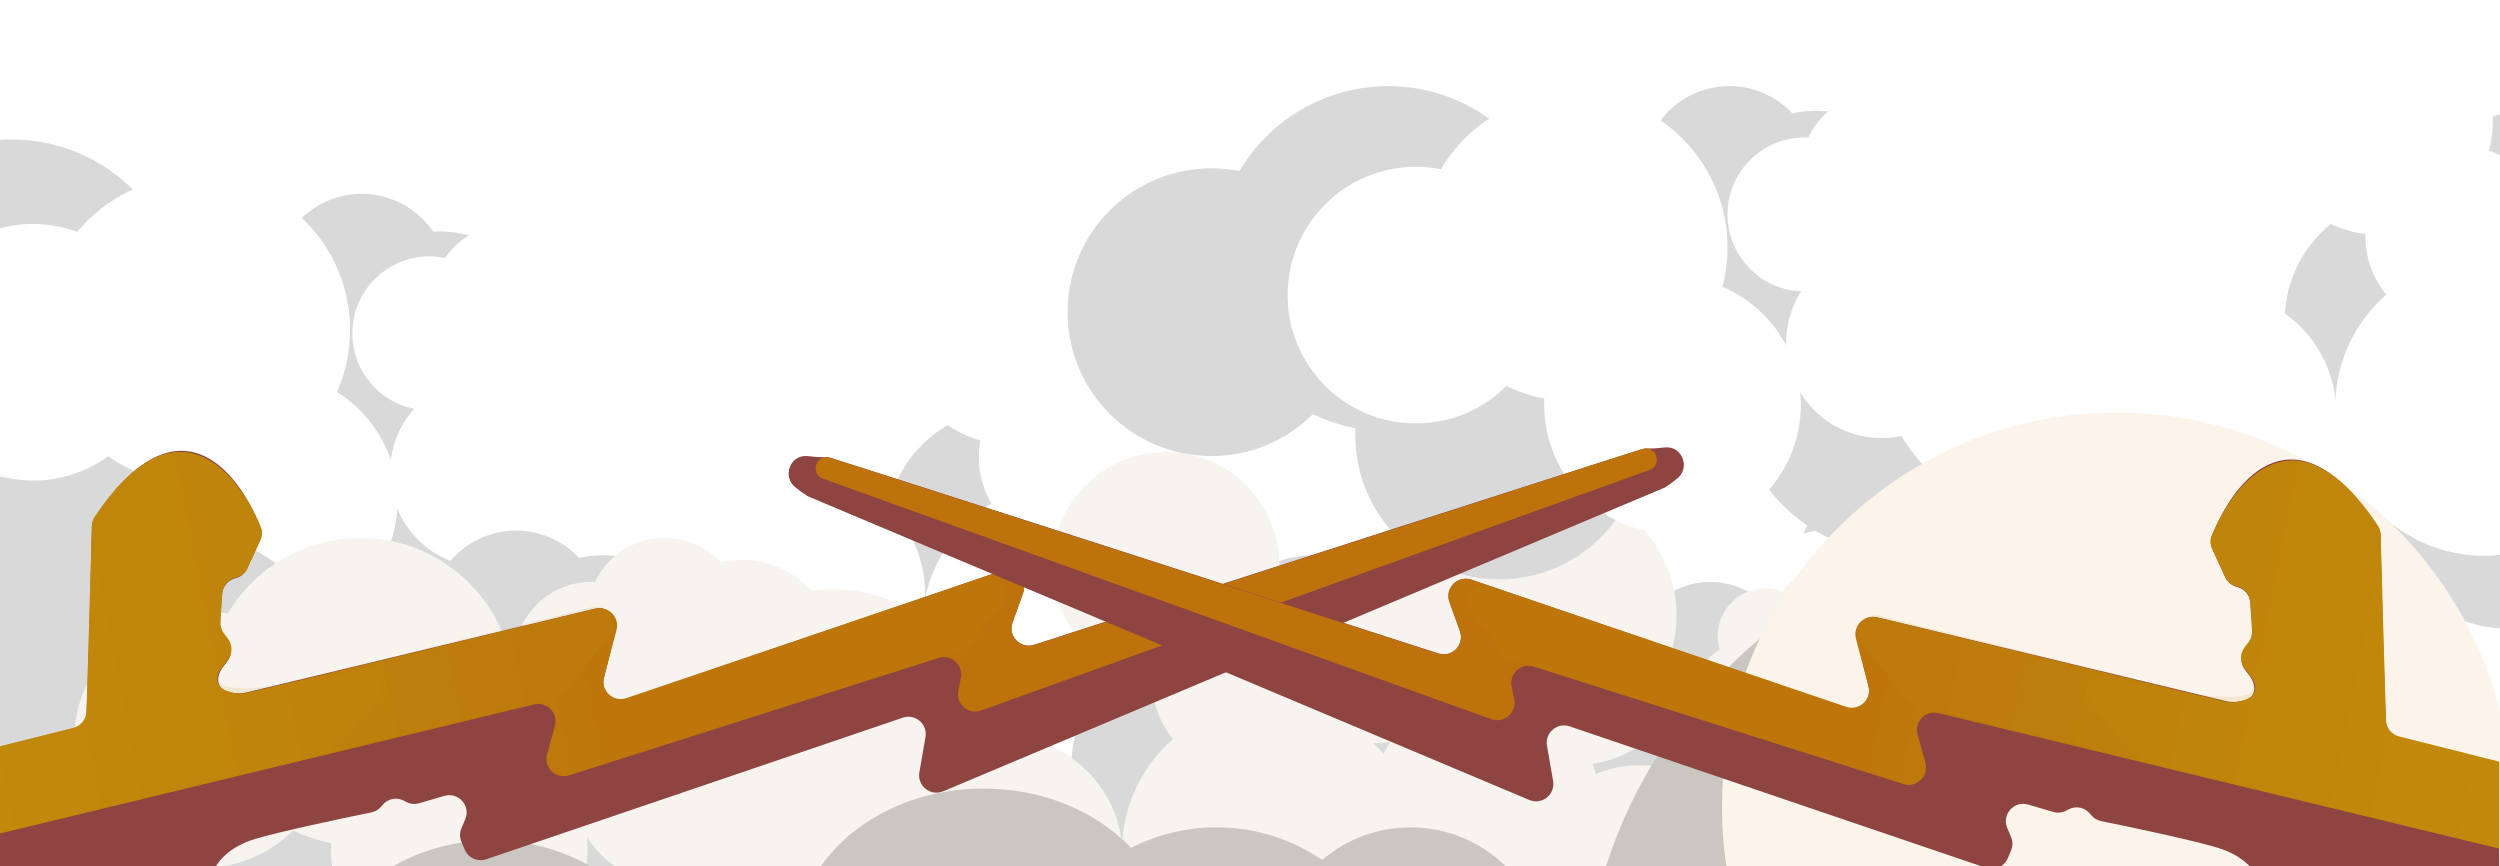 <svg width="1440" height="499" viewBox="0 0 1440 499" fill="none" xmlns="http://www.w3.org/2000/svg">
<g filter="url(#filter0_d_1265_12991)">
<circle cx="53.706" cy="286.297" r="82.865" transform="rotate(8.996 53.706 286.297)" fill="#D9D9D9"/>
<circle cx="157.14" cy="178.024" r="49.719" transform="rotate(8.996 157.14 178.024)" fill="#D9D9D9"/>
<circle cx="208.352" cy="157.366" r="49.719" transform="rotate(8.996 208.352 157.366)" fill="#D9D9D9"/>
<circle cx="253.386" cy="190.863" r="61.557" transform="rotate(8.996 253.386 190.863)" fill="#D9D9D9"/>
<circle cx="193.29" cy="267.643" r="61.557" transform="rotate(8.996 193.29 267.643)" fill="#D9D9D9"/>
<circle cx="287.319" cy="294.514" r="97.07" transform="rotate(8.996 287.319 294.514)" fill="#D9D9D9"/>
<circle cx="303.334" cy="253.903" r="97.07" transform="rotate(8.996 303.334 253.903)" fill="#D9D9D9"/>
<circle cx="346.622" cy="359.033" r="56.822" transform="rotate(8.996 346.622 359.033)" fill="#D9D9D9"/>
<circle cx="399.057" cy="345.761" r="78.13" transform="rotate(8.996 399.057 345.761)" fill="#D9D9D9"/>
<circle cx="467.225" cy="399.7" r="49.719" transform="rotate(8.996 467.225 399.7)" fill="#D9D9D9"/>
<circle cx="540.339" cy="392.097" r="68.659" transform="rotate(8.996 540.339 392.097)" fill="#D9D9D9"/>
<circle cx="581.852" cy="302.981" r="71.795" transform="rotate(8.996 581.852 302.981)" fill="#D9D9D9"/>
<circle cx="658.31" cy="252.568" r="59.189" transform="rotate(8.996 658.31 252.568)" fill="#D9D9D9"/>
<ellipse cx="779.774" cy="302.957" rx="59.189" ry="42.616" transform="rotate(8.996 779.774 302.957)" fill="#D9D9D9"/>
<circle cx="716.635" cy="356.387" r="86.576" transform="rotate(8.996 716.635 356.387)" fill="#D9D9D9"/>
<circle cx="803.727" cy="424.204" r="73.395" transform="rotate(8.996 803.727 424.204)" fill="#D9D9D9"/>
<circle cx="983.435" cy="409.506" r="73.395" transform="rotate(8.996 983.435 409.506)" fill="#D9D9D9"/>
<circle cx="1151.3" cy="469.638" r="73.395" transform="rotate(8.996 1151.3 469.638)" fill="#D9D9D9"/>
<circle cx="1158.7" cy="422.869" r="73.395" transform="rotate(8.996 1158.7 422.869)" fill="#D9D9D9"/>
<circle cx="725.27" cy="253.579" r="44.984" transform="rotate(8.996 725.27 253.579)" fill="#D9D9D9"/>
<circle cx="820.992" cy="345.438" r="44.984" transform="rotate(8.996 820.992 345.438)" fill="#D9D9D9"/>
<circle cx="1044.71" cy="476.734" r="44.984" transform="rotate(8.996 1044.71 476.734)" fill="#D9D9D9"/>
<circle cx="1074.75" cy="438.344" r="44.984" transform="rotate(8.996 1074.75 438.344)" fill="#D9D9D9"/>
<circle cx="1186.29" cy="369.708" r="44.984" transform="rotate(8.996 1186.29 369.708)" fill="#D9D9D9"/>
<circle cx="1252.75" cy="404.198" r="44.984" transform="rotate(8.996 1252.75 404.198)" fill="#D9D9D9"/>
<circle cx="1243.86" cy="460.321" r="44.984" transform="rotate(8.996 1243.86 460.321)" fill="#D9D9D9"/>
<circle cx="1080.36" cy="320.572" r="44.984" transform="rotate(8.996 1080.36 320.572)" fill="#D9D9D9"/>
<circle cx="883.842" cy="289.462" r="44.984" transform="rotate(8.996 883.842 289.462)" fill="#D9D9D9"/>
<circle cx="952.884" cy="481.376" r="44.984" transform="rotate(8.996 952.884 481.376)" fill="#D9D9D9"/>
<circle cx="903.461" cy="339.317" r="59.189" transform="rotate(8.996 903.461 339.317)" fill="#D9D9D9"/>
<circle cx="913.283" cy="398.401" r="59.189" transform="rotate(8.996 913.283 398.401)" fill="#D9D9D9"/>
<ellipse cx="620.456" cy="431.148" rx="68.659" ry="56.822" transform="rotate(8.996 620.456 431.148)" fill="#D9D9D9"/>
<circle cx="6.486" cy="175.748" r="99.438" transform="rotate(8.996 6.486 175.748)" fill="#D9D9D9"/>
<circle cx="18.978" cy="198.91" r="73.907" transform="rotate(8.996 18.978 198.91)" fill="white"/>
<circle cx="155.068" cy="284.591" r="73.907" transform="rotate(8.996 155.068 284.591)" fill="white"/>
<circle cx="247.321" cy="188.024" r="44.344" transform="rotate(8.996 247.321 188.024)" fill="white"/>
<circle cx="292.993" cy="169.599" r="44.344" transform="rotate(8.996 292.993 169.599)" fill="white"/>
<circle cx="333.163" cy="199.476" r="54.902" transform="rotate(8.996 333.163 199.476)" fill="white"/>
<circle cx="279.565" cy="267.956" r="54.902" transform="rotate(8.996 279.565 267.956)" fill="white"/>
<circle cx="363.422" cy="291.92" r="86.576" transform="rotate(8.996 363.422 291.92)" fill="white"/>
<circle cx="377.71" cy="255.699" r="86.576" transform="rotate(8.996 377.71 255.699)" fill="white"/>
<circle cx="416.315" cy="349.465" r="50.679" transform="rotate(8.996 416.315 349.465)" fill="white"/>
<circle cx="463.082" cy="337.627" r="69.683" transform="rotate(8.996 463.082 337.627)" fill="white"/>
<circle cx="523.882" cy="385.735" r="44.344" transform="rotate(8.996 523.882 385.735)" fill="white"/>
<circle cx="616.653" cy="358.709" r="85.792" transform="rotate(8.996 616.653 358.709)" fill="white"/>
<circle cx="616.586" cy="259.308" r="52.79" transform="rotate(8.996 616.586 259.308)" fill="white"/>
<circle cx="694.31" cy="254.509" r="52.79" transform="rotate(8.996 694.31 254.509)" fill="white"/>
<ellipse cx="802.643" cy="299.451" rx="52.79" ry="38.009" transform="rotate(8.996 802.643 299.451)" fill="white"/>
<circle cx="795.671" cy="249.365" r="73.927" transform="rotate(8.996 795.671 249.365)" fill="white"/>
<circle cx="824.005" cy="407.59" r="65.46" transform="rotate(8.996 824.005 407.59)" fill="white"/>
<circle cx="743.323" cy="350.783" r="65.46" transform="rotate(8.996 743.323 350.783)" fill="white"/>
<circle cx="582.634" cy="186.739" r="65.46" transform="rotate(8.996 582.634 186.739)" fill="white"/>
<circle cx="984.287" cy="394.481" r="65.46" transform="rotate(8.996 984.287 394.481)" fill="white"/>
<circle cx="1134" cy="448.113" r="65.46" transform="rotate(8.996 1134 448.113)" fill="white"/>
<circle cx="1140.61" cy="406.4" r="65.46" transform="rotate(8.996 1140.61 406.4)" fill="white"/>
<circle cx="754.026" cy="255.41" r="40.121" transform="rotate(8.996 754.026 255.41)" fill="white"/>
<circle cx="967.889" cy="299.729" r="56.586" transform="rotate(8.996 967.889 299.729)" fill="white"/>
<circle cx="1038.93" cy="454.442" r="40.121" transform="rotate(8.996 1038.93 454.442)" fill="white"/>
<circle cx="1065.73" cy="420.202" r="40.121" transform="rotate(8.996 1065.73 420.202)" fill="white"/>
<circle cx="1165.21" cy="358.985" r="40.121" transform="rotate(8.996 1165.21 358.985)" fill="white"/>
<circle cx="1224.48" cy="389.747" r="40.121" transform="rotate(8.996 1224.48 389.747)" fill="white"/>
<circle cx="1216.56" cy="439.803" r="40.121" transform="rotate(8.996 1216.56 439.803)" fill="white"/>
<circle cx="1048.31" cy="329.165" r="27.451" transform="rotate(8.996 1048.31 329.165)" fill="white"/>
<circle cx="1060.06" cy="371.683" r="27.451" transform="rotate(8.996 1060.06 371.683)" fill="white"/>
<circle cx="917.374" cy="280.715" r="27.451" transform="rotate(8.996 917.374 280.715)" fill="white"/>
<circle cx="1162.03" cy="334.159" r="76.665" transform="rotate(8.996 1162.03 334.159)" fill="white"/>
<circle cx="957.037" cy="458.58" r="40.121" transform="rotate(8.996 957.037 458.58)" fill="white"/>
<circle cx="912.954" cy="331.879" r="52.79" transform="rotate(8.996 912.954 331.879)" fill="white"/>
<circle cx="921.718" cy="384.576" r="52.79" transform="rotate(8.996 921.718 384.576)" fill="white"/>
<ellipse cx="660.544" cy="413.783" rx="61.237" ry="50.679" transform="rotate(8.996 660.544 413.783)" fill="white"/>
<circle cx="112.953" cy="185.995" r="88.688" transform="rotate(8.996 112.953 185.995)" fill="white"/>
<circle cx="-1.037" cy="431.841" r="82.865" fill="#D9D9D9"/>
<circle cx="164.692" cy="502.868" r="82.865" fill="#D9D9D9"/>
<circle cx="249.924" cy="379.754" r="49.719" fill="#D9D9D9"/>
<circle cx="297.276" cy="351.343" r="49.719" fill="#D9D9D9"/>
<circle cx="346.994" cy="377.387" r="61.557" fill="#D9D9D9"/>
<circle cx="299.641" cy="462.619" r="61.557" fill="#D9D9D9"/>
<circle cx="396.716" cy="474.458" r="97.07" fill="#D9D9D9"/>
<circle cx="406.184" cy="431.842" r="97.07" fill="#D9D9D9"/>
<circle cx="465.377" cy="528.911" r="56.822" fill="#D9D9D9"/>
<circle cx="515.092" cy="507.603" r="78.13" fill="#D9D9D9"/>
<circle cx="661.882" cy="531.279" r="68.659" fill="#D9D9D9"/>
<circle cx="688.95" cy="436.768" r="71.795" fill="#D9D9D9"/>
<circle cx="756.585" cy="375.02" r="59.189" fill="#D9D9D9"/>
<ellipse cx="884.434" cy="405.798" rx="59.189" ry="42.616" fill="#D9D9D9"/>
<circle cx="830.426" cy="468.443" r="86.576" fill="#D9D9D9"/>
<circle cx="927.05" cy="521.809" r="73.395" fill="#D9D9D9"/>
<circle cx="1102.25" cy="479.193" r="73.395" fill="#D9D9D9"/>
<circle cx="1277.45" cy="512.339" r="73.395" fill="#D9D9D9"/>
<circle cx="1277.45" cy="464.987" r="73.395" fill="#D9D9D9"/>
<circle cx="822.88" cy="365.549" r="44.984" fill="#D9D9D9"/>
<circle cx="931.788" cy="441.312" r="44.984" fill="#D9D9D9"/>
<circle cx="1173.28" cy="536.014" r="44.984" fill="#D9D9D9"/>
<circle cx="1196.95" cy="493.398" r="44.984" fill="#D9D9D9"/>
<circle cx="1296.39" cy="408.165" r="44.984" fill="#D9D9D9"/>
<circle cx="1367.42" cy="431.842" r="44.984" fill="#D9D9D9"/>
<circle cx="1367.42" cy="488.663" r="44.984" fill="#D9D9D9"/>
<circle cx="1184.08" cy="376.197" r="44.984" fill="#D9D9D9"/>
<circle cx="985.112" cy="376.197" r="44.984" fill="#D9D9D9"/>
<circle cx="1012.28" cy="422.371" r="59.189" fill="#D9D9D9"/>
<circle cx="1031.22" cy="479.192" r="59.189" fill="#D9D9D9"/>
<circle cx="100.767" cy="401.062" r="99.438" fill="#D9D9D9"/>
<circle cx="116.727" cy="421.987" r="73.907" fill="#F7F3EF"/>
<circle cx="264.541" cy="485.335" r="73.907" fill="#F7F3EF"/>
<circle cx="340.559" cy="375.531" r="44.344" fill="#F7F3EF"/>
<circle cx="382.79" cy="350.192" r="44.344" fill="#F7F3EF"/>
<circle cx="427.137" cy="373.42" r="54.902" fill="#F7F3EF"/>
<circle cx="384.904" cy="449.438" r="54.902" fill="#F7F3EF"/>
<circle cx="471.478" cy="459.996" r="86.576" fill="#F7F3EF"/>
<circle cx="479.926" cy="421.987" r="86.576" fill="#F7F3EF"/>
<circle cx="532.717" cy="508.564" r="50.679" fill="#F7F3EF"/>
<circle cx="577.058" cy="489.559" r="69.683" fill="#F7F3EF"/>
<circle cx="644.633" cy="527.568" r="44.344" fill="#F7F3EF"/>
<circle cx="732.037" cy="486.369" r="85.792" fill="#F7F3EF"/>
<circle cx="716.429" cy="388.201" r="52.79" fill="#F7F3EF"/>
<circle cx="792.446" cy="371.308" r="52.79" fill="#F7F3EF"/>
<ellipse cx="906.474" cy="398.759" rx="52.79" ry="38.009" fill="#F7F3EF"/>
<circle cx="891.757" cy="350.379" r="73.927" fill="#F7F3EF"/>
<circle cx="944.482" cy="502.228" r="65.46" fill="#F7F3EF"/>
<circle cx="855.909" cy="458.736" r="65.46" fill="#F7F3EF"/>
<circle cx="671.548" cy="321.833" r="65.46" fill="#F7F3EF"/>
<circle cx="1100.74" cy="464.219" r="65.46" fill="#F7F3EF"/>
<circle cx="1257" cy="493.782" r="65.46" fill="#F7F3EF"/>
<circle cx="1257" cy="451.549" r="65.46" fill="#F7F3EF"/>
<circle cx="851.568" cy="362.861" r="40.121" fill="#F7F3EF"/>
<circle cx="1069.73" cy="373.196" r="56.586" fill="#F7F3EF"/>
<circle cx="1164.09" cy="514.898" r="40.121" fill="#F7F3EF"/>
<circle cx="1185.21" cy="476.889" r="40.121" fill="#F7F3EF"/>
<circle cx="1273.89" cy="400.87" r="40.121" fill="#F7F3EF"/>
<circle cx="1337.24" cy="421.987" r="40.121" fill="#F7F3EF"/>
<circle cx="1337.24" cy="472.666" r="40.121" fill="#F7F3EF"/>
<circle cx="1153.77" cy="389.695" r="27.451" fill="#F7F3EF"/>
<circle cx="1172.02" cy="429.853" r="27.451" fill="#F7F3EF"/>
<circle cx="1016.86" cy="362.315" r="27.451" fill="#F7F3EF"/>
<circle cx="1266.87" cy="376.847" r="76.665" fill="#F7F3EF"/>
<circle cx="1083.85" cy="531.791" r="40.121" fill="#F7F3EF"/>
<circle cx="1020.5" cy="413.54" r="52.79" fill="#F7F3EF"/>
<circle cx="1037.39" cy="464.219" r="52.79" fill="#F7F3EF"/>
<ellipse cx="783.999" cy="533.903" rx="61.237" ry="50.679" fill="#F7F3EF"/>
<circle cx="207.527" cy="394.536" r="88.688" fill="#F7F3EF"/>
<circle cx="697.806" cy="175.82" r="82.865" fill="#D9D9D9"/>
<circle cx="863.534" cy="246.847" r="82.865" fill="#D9D9D9"/>
<circle cx="948.766" cy="123.733" r="49.719" fill="#D9D9D9"/>
<circle cx="996.119" cy="95.323" r="49.719" fill="#D9D9D9"/>
<circle cx="1045.84" cy="121.366" r="61.557" fill="#D9D9D9"/>
<circle cx="998.484" cy="206.598" r="61.557" fill="#D9D9D9"/>
<circle cx="1095.56" cy="218.437" r="97.07" fill="#D9D9D9"/>
<circle cx="1105.03" cy="175.821" r="97.07" fill="#D9D9D9"/>
<circle cx="1164.22" cy="272.89" r="56.822" fill="#D9D9D9"/>
<circle cx="1213.93" cy="251.582" r="78.13" fill="#D9D9D9"/>
<circle cx="1289.7" cy="294.199" r="49.719" fill="#D9D9D9"/>
<circle cx="1360.72" cy="275.258" r="68.659" fill="#D9D9D9"/>
<circle cx="1387.79" cy="180.747" r="71.795" fill="#D9D9D9"/>
<circle cx="1455.43" cy="118.999" r="59.189" fill="#D9D9D9"/>
<ellipse cx="1445.96" cy="301.302" rx="68.659" ry="56.822" fill="#D9D9D9"/>
<circle cx="799.609" cy="145.042" r="99.438" fill="#D9D9D9"/>
<circle cx="815.57" cy="165.966" r="73.907" fill="white"/>
<circle cx="963.384" cy="229.315" r="73.907" fill="white"/>
<circle cx="1039.4" cy="119.511" r="44.344" fill="white"/>
<circle cx="1081.63" cy="94.171" r="44.344" fill="white"/>
<circle cx="1125.98" cy="117.399" r="54.902" fill="white"/>
<circle cx="1083.75" cy="193.417" r="54.902" fill="white"/>
<circle cx="1170.32" cy="203.975" r="86.576" fill="white"/>
<circle cx="1178.77" cy="165.966" r="86.576" fill="white"/>
<circle cx="1231.56" cy="252.543" r="50.679" fill="white"/>
<circle cx="1275.9" cy="233.538" r="69.683" fill="white"/>
<circle cx="1343.47" cy="271.547" r="44.344" fill="white"/>
<circle cx="1430.88" cy="230.348" r="85.792" fill="white"/>
<circle cx="1415.27" cy="132.18" r="52.79" fill="white"/>
<circle cx="1491.29" cy="115.288" r="52.79" fill="white"/>
<circle cx="1370.39" cy="65.812" r="65.46" fill="white"/>
<ellipse cx="1482.84" cy="277.882" rx="61.237" ry="50.679" fill="white"/>
<circle cx="906.37" cy="138.515" r="88.688" fill="white"/>
<path fill-rule="evenodd" clip-rule="evenodd" d="M1274.65 942.172C1252.15 942.172 1231.87 932.679 1217.6 917.479C1210.77 919.004 1203.67 919.808 1196.38 919.808C1168.14 919.808 1142.72 907.725 1125.01 888.448C1117.89 889.465 1110.61 889.991 1103.21 889.991C1019.59 889.991 951.654 822.826 950.412 739.502C944.33 740.427 938.101 740.907 931.759 740.907C867.578 740.907 814.878 691.747 809.26 629.027C805.424 628.871 801.659 628.44 797.985 627.751C788.787 646.715 774.209 662.584 756.234 673.376C765.686 689.895 771.088 709.028 771.088 729.423C771.088 791.844 720.486 842.445 658.065 842.445C653.159 842.445 648.326 842.133 643.585 841.527C636.454 885.906 597.982 919.808 551.592 919.808C528.397 919.808 507.182 911.333 490.874 897.311C478.847 906.736 463.694 912.355 447.229 912.355C408.473 912.355 376.989 881.221 376.422 842.6C368.142 844.336 359.385 845.266 350.326 845.266C304.981 845.266 267.201 821.945 258.862 791.052C251.133 789.158 243.902 785.994 237.403 781.795C225.001 818.69 190.135 845.266 149.061 845.266C102.677 845.266 64.208 811.373 57.07 767.002C42.032 774.167 25.201 778.178 7.433 778.178C-43.633 778.178 -86.962 745.048 -102.233 699.11C-113.501 706.676 -127.064 711.09 -141.657 711.09C-146.391 711.09 -151.016 710.625 -155.49 709.739C-164.072 749.08 -192.696 780.932 -230.125 794.059C-238.629 823.631 -265.884 845.266 -298.191 845.266C-330.854 845.266 -358.351 823.153 -366.53 793.082C-378.53 802.427 -393.618 807.994 -410.006 807.994C-449.116 807.994 -480.821 776.289 -480.821 737.179C-480.821 720.217 -474.857 704.648 -464.913 692.454C-474.857 680.26 -480.821 664.691 -480.821 647.729C-480.821 608.619 -449.116 576.914 -410.006 576.914C-399.551 576.914 -389.626 579.179 -380.694 583.246C-368.459 532.565 -322.814 494.916 -268.376 494.916C-227.337 494.916 -191.295 516.312 -170.797 548.558C-160.793 521.589 -134.832 502.371 -104.382 502.371C-71.394 502.371 -43.674 524.928 -35.804 555.458C-34.788 555.048 -33.766 554.652 -32.736 554.27C-33.285 550.717 -33.57 547.076 -33.57 543.369C-33.57 504.258 -1.865 472.553 37.245 472.553C76.355 472.553 108.06 504.258 108.06 543.369C108.06 553.158 106.074 562.483 102.483 570.963C107.92 569.975 113.522 569.459 119.244 569.459C137.256 569.459 154.074 574.57 168.328 583.421C174.39 525.31 223.525 480.008 283.24 480.008C331.274 480.008 372.462 509.32 389.893 551.032C404.11 546.004 419.409 543.268 435.348 543.268C443.28 543.268 451.054 543.946 458.615 545.246C458.477 543.393 458.406 541.524 458.406 539.641C458.406 490.239 506.798 450.191 566.493 450.191C600.98 450.191 631.694 463.557 651.485 484.372C666.241 476.817 682.962 472.554 700.678 472.554C723.278 472.554 744.257 479.49 761.604 491.349C775.287 479.631 793.061 472.553 812.489 472.553C839.666 472.553 863.608 486.405 877.64 507.433C892.074 500.349 908.1 496.01 925.036 495.098C961.53 381.124 1068.35 298.612 1194.43 298.612C1320.97 298.612 1428.1 381.711 1464.22 496.314C1470.47 495.394 1476.87 494.917 1483.37 494.917C1555.42 494.917 1613.82 553.321 1613.82 625.366C1613.82 627.557 1613.77 629.735 1613.66 631.899C1627.23 634.501 1640.17 638.854 1652.25 644.714C1675.84 621.239 1708.36 606.731 1744.27 606.731C1816.31 606.731 1874.72 665.135 1874.72 737.18C1874.72 809.225 1816.31 867.629 1744.27 867.629C1735.58 867.629 1727.08 866.779 1718.87 865.158C1691.63 911.254 1641.43 942.172 1584.01 942.172C1497.55 942.172 1427.47 872.087 1427.47 785.632C1427.47 771.789 1429.26 758.365 1432.64 745.581C1430.62 744.729 1428.63 743.827 1426.67 742.878C1420.78 751.326 1414.45 759.438 1407.7 767.179C1420 781.004 1427.47 799.218 1427.47 819.176C1427.47 862.403 1392.43 897.446 1349.2 897.446C1347.94 897.446 1346.68 897.416 1345.43 897.357C1332.89 923.848 1305.91 942.172 1274.65 942.172ZM570.029 658.539C568.44 648.274 565.705 638.388 561.96 629.015C563.463 629.066 564.974 629.092 566.493 629.092C578.834 629.092 590.693 627.381 601.74 624.228C602.588 626.15 603.491 628.043 604.446 629.904C591.145 637.086 579.448 646.856 570.029 658.539ZM-566.549 666.364C-574.42 666.364 -581.853 668.241 -588.425 671.572C-597.276 659.958 -611.255 652.463 -626.985 652.463C-653.744 652.463 -675.437 674.156 -675.437 700.915C-675.437 727.675 -653.744 749.368 -626.985 749.368C-619.113 749.368 -611.68 747.491 -605.109 744.16C-596.257 755.774 -582.278 763.27 -566.549 763.27C-539.789 763.27 -518.096 741.577 -518.096 714.817C-518.096 688.057 -539.789 666.364 -566.549 666.364Z" fill="#CAC6C2"/>
<path fill-rule="evenodd" clip-rule="evenodd" d="M1140.04 935.523C1119.97 935.523 1101.88 927.056 1089.15 913.5C1083.06 914.86 1076.72 915.578 1070.22 915.578C1045.03 915.578 1022.36 904.802 1006.56 887.609C1000.21 888.516 993.722 888.985 987.121 888.985C912.54 888.985 851.951 829.081 850.844 754.764C845.42 755.589 839.866 756.017 834.212 756.017C776.969 756.017 729.966 712.172 724.955 656.233C721.534 656.094 718.176 655.709 714.899 655.095C699.285 687.285 666.29 709.478 628.112 709.478C588.703 709.478 554.818 685.832 539.87 651.954C530.018 654.765 519.443 656.291 508.437 656.291C455.196 656.291 412.035 620.572 412.035 576.51C412.035 532.449 455.196 496.73 508.437 496.73C539.194 496.73 566.588 508.651 584.239 527.214C597.399 520.477 612.311 516.675 628.112 516.675C648.268 516.675 666.98 522.862 682.452 533.439C694.655 522.988 710.508 516.675 727.835 516.675C752.074 516.675 773.427 529.029 785.943 547.783C800.508 540.634 816.891 536.62 834.212 536.62C847.492 536.62 860.221 538.98 872.002 543.303C881.801 539.006 892.63 536.62 904.016 536.62C909.384 536.62 914.628 537.151 919.699 538.161C940.082 526.019 963.901 519.045 989.349 519.045C992.743 519.045 996.107 519.169 999.439 519.412C994.505 500.784 991.877 481.219 991.877 461.039C991.877 335.45 1093.69 233.64 1219.28 233.64C1330.14 233.64 1422.48 312.983 1442.6 417.985C1484.32 368.366 1546.85 336.83 1616.75 336.83C1684.41 336.83 1745.16 366.38 1786.82 413.277C1812.3 403.398 1840.01 397.979 1868.99 397.979C1994.57 397.979 2096.38 499.789 2096.38 625.378C2096.38 750.967 1994.57 852.777 1868.99 852.777C1801.33 852.777 1740.57 823.227 1698.91 776.329C1689.76 779.879 1680.31 782.853 1670.63 785.206C1656.56 833.64 1611.85 869.04 1558.88 869.04C1551.13 869.04 1543.55 868.281 1536.23 866.835C1511.93 907.948 1467.16 935.523 1415.94 935.523C1338.84 935.523 1276.33 873.015 1276.33 795.907C1276.33 783.561 1277.93 771.588 1280.94 760.187C1256.05 749.67 1235.58 730.74 1223.1 706.962C1223.13 707.798 1223.14 708.637 1223.14 709.478C1223.14 726.64 1218.14 742.633 1209.51 756.08C1246.68 757.648 1276.33 788.274 1276.33 825.825C1276.33 864.379 1245.07 895.633 1206.52 895.633C1205.39 895.633 1204.28 895.607 1203.16 895.554C1191.98 919.181 1167.91 935.523 1140.04 935.523ZM614.812 722.775C584.03 722.775 557.157 739.511 542.795 764.38C539.163 761.834 535.318 759.571 531.292 757.623C527.097 715.654 491.677 682.885 448.604 682.885C410.613 682.885 378.577 708.377 368.666 743.188C354.276 734.592 335.794 729.424 315.635 729.424C314.262 729.424 312.897 729.448 311.54 729.495C310.771 724.61 309.442 719.911 307.621 715.465C338.259 697.606 358.849 664.394 358.849 626.374C358.849 569.461 312.712 523.324 255.799 523.324C202.54 523.324 158.718 563.727 153.311 615.554C140.599 607.662 125.6 603.104 109.536 603.104C104.433 603.104 99.437 603.564 94.588 604.445C97.791 596.882 99.562 588.565 99.562 579.835C99.562 544.953 71.285 516.675 36.403 516.675C1.521 516.675 -26.757 544.953 -26.757 579.835C-26.757 583.141 -26.503 586.388 -26.013 589.557C-26.932 589.897 -27.845 590.251 -28.751 590.617C-35.77 563.387 -60.494 543.269 -89.915 543.269C-117.074 543.269 -140.229 560.411 -149.152 584.465C-167.433 555.705 -199.579 536.621 -236.182 536.621C-284.735 536.621 -325.446 570.199 -336.358 615.4C-344.324 611.773 -353.176 609.753 -362.501 609.753C-397.383 609.753 -425.66 638.03 -425.66 672.912C-425.66 688.041 -420.341 701.927 -411.471 712.802C-420.341 723.678 -425.66 737.564 -425.66 752.693C-425.66 787.575 -397.383 815.852 -362.501 815.852C-347.885 815.852 -334.428 810.888 -323.726 802.552C-316.431 829.373 -291.906 849.094 -262.775 849.094C-233.96 849.094 -209.652 829.798 -202.068 803.423C-168.684 791.715 -143.154 763.306 -135.5 728.218C-131.509 729.009 -127.382 729.423 -123.159 729.423C-110.145 729.423 -98.049 725.487 -87.999 718.74C-74.379 759.712 -35.735 789.259 9.81 789.259C25.659 789.259 40.672 785.681 54.086 779.289C60.451 818.865 94.761 849.094 136.132 849.094C172.765 849.094 203.863 825.392 214.924 792.486C220.719 796.23 227.167 799.051 234.058 800.741C241.496 828.294 275.192 849.094 315.635 849.094C323.716 849.094 331.527 848.264 338.914 846.715C339.419 881.162 367.5 908.93 402.066 908.93C416.75 908.93 430.263 903.919 440.989 895.515C455.534 908.02 474.455 915.578 495.141 915.578C525.923 915.578 552.797 898.842 567.158 873.974C580.65 883.433 597.083 888.985 614.812 888.985C660.709 888.985 697.917 851.778 697.917 805.88C697.917 759.983 660.709 722.775 614.812 722.775ZM-544.383 741.776C-540.231 761.309 -522.883 775.962 -502.113 775.962C-478.246 775.962 -458.899 756.614 -458.899 732.748C-458.899 711.977 -473.553 694.628 -493.086 690.477C-497.238 670.945 -514.586 656.292 -535.356 656.292C-550.727 656.292 -564.224 664.317 -571.885 676.405C-578.609 672.09 -586.608 669.588 -595.192 669.588C-619.058 669.588 -638.406 688.936 -638.406 712.802C-638.406 736.669 -619.058 756.017 -595.192 756.017C-579.821 756.017 -566.324 747.992 -558.663 735.903C-554.364 738.662 -549.544 740.68 -544.383 741.776Z" fill="#FCF4EA"/>
<path fill-rule="evenodd" clip-rule="evenodd" d="M246.245 1408.01C268.104 1402.68 285.56 1388.65 295.832 1370.51C302.825 1370.37 309.912 1369.47 316.991 1367.74C344.431 1361.06 366.267 1343.3 378.91 1320.37C386.069 1319.67 393.265 1318.46 400.456 1316.71C481.697 1296.9 531.791 1215.56 513.263 1134.31C519.392 1133.77 525.558 1132.76 531.719 1131.26C594.074 1116.06 633.632 1055.82 624.236 993.552C627.926 992.493 631.481 991.182 634.887 989.643C648.315 1005.89 666.237 1017.85 686.256 1024.08C680.986 1042.37 680.269 1062.24 685.099 1082.05C699.882 1142.7 761.029 1179.87 821.673 1165.09C826.44 1163.93 831.061 1162.48 835.524 1160.77C852.962 1202.2 898.369 1226.02 943.44 1215.04C965.975 1209.54 984.579 1196.28 997.103 1178.8C1011.02 1185.11 1027.07 1186.98 1043.07 1183.08C1080.72 1173.9 1103.94 1136.2 1095.34 1098.54C1103.8 1098.26 1112.52 1097.09 1121.33 1094.95C1165.38 1084.21 1196.56 1052.6 1197.35 1020.62C1204.41 1016.94 1210.68 1012.16 1216 1006.54C1236.79 1039.45 1276.96 1057.01 1316.86 1047.28C1361.93 1036.3 1391.28 994.258 1387.7 949.458C1404.01 952.858 1421.31 952.768 1438.57 948.56C1488.19 936.466 1522.44 894.018 1526.39 845.769C1539.13 850.451 1553.36 851.528 1567.53 848.072C1572.13 846.95 1576.52 845.404 1580.65 843.483C1598.31 879.672 1633.66 903.839 1673.14 907.728C1688.4 934.445 1720 949.01 1751.39 941.358C1783.13 933.623 1804.6 905.626 1805.43 874.473C1819.3 880.711 1835.28 882.546 1851.2 878.665C1889.2 869.402 1912.49 831.09 1903.23 793.093C1899.21 776.613 1889.73 762.9 1877.18 753.408C1883.95 739.206 1886.06 722.667 1882.04 706.188C1872.78 668.19 1834.47 644.896 1796.47 654.158C1786.31 656.634 1777.21 661.186 1769.49 667.252C1745.6 620.911 1692.34 595.143 1639.45 608.036C1599.58 617.756 1569.63 647.079 1557.35 683.262C1541.25 659.43 1511.47 646.907 1481.89 654.119C1449.84 661.931 1428.25 690.411 1427.83 721.937C1426.75 721.779 1425.66 721.637 1424.57 721.509C1424.26 717.927 1423.68 714.322 1422.8 710.72C1413.54 672.723 1375.23 649.429 1337.23 658.691C1299.23 667.954 1275.94 706.266 1285.2 744.263C1287.52 753.774 1291.66 762.363 1297.15 769.751C1291.64 770.08 1286.07 770.905 1280.51 772.26C1263.01 776.526 1247.88 785.475 1236.13 797.449C1216.48 742.427 1158.01 710.052 1100 724.194C1053.33 735.57 1020.26 773.802 1013.2 818.456C998.197 816.938 982.684 817.903 967.199 821.678C959.492 823.557 952.1 826.056 945.062 829.111C944.758 827.277 944.383 825.445 943.938 823.616C932.237 775.619 875.737 748.171 817.741 762.308C784.235 770.476 757.56 790.737 743.263 815.646C727.137 811.801 709.882 811.62 692.67 815.815C670.713 821.168 651.974 832.875 637.929 848.505C621.86 840.361 602.915 837.694 584.04 842.295C557.637 848.731 537.656 867.859 529.003 891.612C513.302 888.148 496.705 887.728 480.034 890.853C417.586 788.765 294.267 733.897 171.767 763.759C48.831 793.727 -35.567 899.834 -43.519 1019.73C-49.811 1020.32 -56.139 1021.37 -62.462 1022.91C-132.457 1039.97 -175.368 1110.55 -158.305 1180.54C-157.786 1182.67 -157.218 1184.77 -156.602 1186.85C-169.167 1192.59 -180.712 1199.89 -191.059 1208.44C-219.536 1191.22 -254.567 1184.83 -289.454 1193.33C-359.449 1210.39 -402.36 1280.97 -385.297 1350.96C-368.234 1420.96 -297.66 1463.87 -227.664 1446.81C-219.22 1444.75 -211.169 1441.91 -203.571 1438.39C-166.188 1476.72 -110.093 1494.87 -54.305 1481.27C29.689 1460.8 81.182 1376.11 60.707 1292.11C57.428 1278.66 52.503 1266.05 46.198 1254.43C47.955 1253.12 49.676 1251.77 51.358 1250.39C59.076 1257.2 67.15 1263.58 75.539 1269.5C66.866 1285.85 63.922 1305.31 68.649 1324.7C78.886 1366.7 121.231 1392.45 163.228 1382.21C164.455 1381.91 165.667 1381.59 166.865 1381.23C185.326 1404 215.876 1415.41 246.245 1408.01ZM863.65 965.567C862.763 955.218 863.078 944.965 864.497 934.972C863.049 935.378 861.586 935.761 860.111 936.12C848.121 939.043 836.194 940.189 824.715 939.742C824.346 941.811 823.918 943.863 823.431 945.898C838.054 949.725 851.732 956.447 863.65 965.567ZM1969.75 703.99C1977.39 702.126 1985.06 702.189 1992.23 703.869C1998.08 690.489 2009.89 679.896 2025.17 676.17C2051.17 669.833 2077.38 685.771 2083.72 711.769C2090.06 737.768 2074.12 763.981 2048.12 770.319C2040.47 772.183 2032.81 772.12 2025.63 770.44C2019.78 783.82 2007.98 794.413 1992.7 798.138C1966.7 804.476 1940.48 788.538 1934.15 762.539C1927.81 736.541 1943.75 710.327 1969.75 703.99Z" fill="#CAC6C2"/>
<path fill-rule="evenodd" clip-rule="evenodd" d="M375.459 1369.67C394.955 1364.92 410.524 1352.41 419.685 1336.22C425.924 1336.1 432.247 1335.3 438.562 1333.76C463.035 1327.79 482.51 1311.95 493.786 1291.51C500.171 1290.88 506.589 1289.8 513.002 1288.24C585.461 1270.57 630.139 1198.03 613.613 1125.56C619.078 1125.08 624.576 1124.18 630.069 1122.84C685.684 1109.28 720.965 1055.55 712.585 1000.02C715.876 999.073 719.048 997.903 722.086 996.531C744.879 1024.11 782.192 1037.85 819.284 1028.81C857.571 1019.48 884.892 988.481 891.391 952.026C901.629 952.424 912.264 951.402 922.957 948.796C974.684 936.186 1008.16 891.262 997.722 848.454C987.286 805.646 936.894 781.165 885.168 793.774C855.285 801.058 831.495 819.128 818.742 841.344C804.361 837.914 788.973 837.753 773.622 841.495C754.039 846.269 737.324 856.711 724.798 870.651C710.466 863.388 693.57 861.009 676.736 865.113C653.186 870.853 635.366 887.913 627.648 909.098C611.804 905.602 594.937 905.582 578.109 909.684C565.207 912.829 553.399 918.137 542.976 925.127C532.438 923.272 521.352 923.52 510.29 926.216C505.076 927.487 500.106 929.244 495.42 931.427C472.741 924.458 447.948 923.323 423.223 929.35C419.926 930.154 416.686 931.071 413.507 932.097C413.888 912.831 411.808 893.199 407.029 873.593C377.286 751.578 254.26 676.776 132.244 706.52C24.53 732.777 -46.39 831.731 -41.072 938.511C-93.35 900.183 -161.571 884.354 -229.478 900.908C-295.214 916.932 -347.245 960.031 -376.608 1015.46C-403.708 1011.9 -431.911 1013.19 -460.061 1020.06C-582.077 1049.8 -656.879 1172.83 -627.135 1294.84C-597.391 1416.86 -474.366 1491.66 -352.35 1461.91C-286.615 1445.89 -234.584 1402.79 -205.22 1347.36C-195.484 1348.64 -185.604 1349.3 -175.636 1349.29C-150.497 1393.01 -98.682 1416.82 -47.217 1404.27C-39.685 1402.44 -32.505 1399.91 -25.727 1396.76C7.614 1430.95 57.645 1447.14 107.402 1435.01C182.316 1416.75 228.241 1341.22 209.98 1266.3C207.056 1254.31 202.663 1243.05 197.04 1232.69C218.73 1216.58 234.131 1193.34 240.625 1167.28C240.799 1168.1 240.986 1168.92 241.186 1169.74C245.25 1186.41 253.898 1200.76 265.462 1211.78C229.725 1222.11 208.172 1258.89 217.066 1295.37C226.196 1332.83 263.963 1355.79 301.42 1346.66C302.513 1346.39 303.593 1346.1 304.661 1345.79C321.126 1366.09 348.373 1376.27 375.459 1369.67ZM835.354 1038.58C865.261 1031.29 895.333 1041.19 915.176 1061.95C918.101 1058.61 921.301 1055.5 924.751 1052.66C918.888 1010.89 945.539 970.664 987.387 960.463C1024.3 951.465 1061.46 968.644 1079.33 1000.12C1091.28 988.358 1108.01 978.96 1127.59 974.186C1128.93 973.861 1130.26 973.561 1131.59 973.285C1131.18 968.357 1131.36 963.477 1132.07 958.726C1098.08 948.631 1070.21 921.241 1061.2 884.302C1047.72 829.008 1081.62 773.257 1136.92 759.778C1188.66 747.165 1240.8 776.04 1258.33 825.112C1268.81 814.434 1282.31 806.453 1297.91 802.649C1302.87 801.441 1307.83 800.704 1312.75 800.411C1307.85 793.822 1304.16 786.162 1302.09 777.68C1293.83 743.79 1314.61 709.62 1348.5 701.359C1382.39 693.097 1416.56 713.873 1424.82 747.763C1425.6 750.975 1426.12 754.189 1426.4 757.384C1427.37 757.498 1428.34 757.625 1429.31 757.766C1429.68 729.648 1448.93 704.247 1477.52 697.279C1503.91 690.847 1530.46 702.017 1544.83 723.275C1555.78 691.002 1582.49 664.848 1618.05 656.179C1665.22 644.68 1712.73 667.662 1734.03 708.992C1740.91 703.582 1749.04 699.522 1758.1 697.314C1791.98 689.053 1826.15 709.829 1834.42 743.719C1838 758.417 1836.12 773.167 1830.08 785.834C1841.27 794.3 1849.73 806.531 1853.31 821.229C1861.57 855.119 1840.8 889.289 1806.91 897.55C1792.71 901.012 1778.46 899.375 1766.08 893.812C1765.35 921.597 1746.19 946.566 1717.89 953.465C1689.9 960.289 1661.71 947.299 1648.09 923.471C1612.89 920.002 1581.36 898.448 1565.61 866.171C1561.92 867.884 1558.01 869.264 1553.9 870.265C1541.26 873.347 1528.58 872.387 1517.22 868.212C1513.69 911.244 1483.14 949.103 1438.89 959.889C1423.49 963.643 1408.06 963.722 1393.51 960.689C1396.7 1000.65 1370.53 1038.14 1330.33 1047.94C1294.74 1056.62 1258.92 1040.95 1240.38 1011.6C1235.63 1016.61 1230.04 1020.88 1223.74 1024.15C1223.04 1052.68 1195.23 1080.87 1155.94 1090.45C1148.09 1092.37 1140.3 1093.41 1132.76 1093.65C1140.42 1127.24 1119.72 1160.87 1086.14 1169.06C1071.87 1172.53 1057.55 1170.86 1045.14 1165.24C1033.97 1180.83 1017.38 1192.66 997.283 1197.56C967.376 1204.85 937.304 1194.95 917.461 1174.19C906.593 1186.58 891.943 1195.86 874.718 1200.06C830.126 1210.93 785.166 1183.6 774.296 1139C763.426 1094.41 790.762 1049.45 835.354 1038.58ZM1966.07 782.506C1966.66 802.466 1953.28 820.811 1933.1 825.73C1909.91 831.383 1886.53 817.167 1880.88 793.98C1875.96 773.8 1886.09 753.474 1904.08 744.815C1903.49 724.855 1916.88 706.51 1937.05 701.591C1951.99 697.951 1967 702.551 1977.31 712.482C1982.82 706.697 1990 702.371 1998.34 700.338C2021.52 694.686 2044.9 708.901 2050.56 732.089C2056.21 755.276 2041.99 778.656 2018.81 784.308C2003.87 787.949 1988.86 783.348 1978.55 773.418C1975.03 777.116 1970.82 780.218 1966.07 782.506Z" fill="#FCF4EA"/>
<g clip-path="url(#clip0_1265_12991)">
<path fill-rule="evenodd" clip-rule="evenodd" d="M965.626 271.986C973.887 266.028 969.282 252.77 959.141 253.711L953.269 254.255C951.685 254.256 949.99 254.29 948.179 254.362C947.363 254.394 946.67 254.488 945.889 254.727C945.601 254.816 945.289 254.911 944.954 255.015C944.919 255.026 944.883 255.033 944.846 255.036L944.073 255.108C944.023 255.113 943.995 255.17 944.023 255.212C944.048 255.25 944.042 255.297 943.999 255.31C911.759 265.319 711.113 330.055 595.615 367.377C587.718 369.929 580.392 362.286 583.187 354.472L589.171 337.745C591.992 329.858 584.447 322.205 576.521 324.914L360.717 398.665C353.229 401.224 345.877 394.486 347.775 386.804L354.715 358.708C356.513 351.429 349.959 344.834 342.669 346.586L142.428 394.723C139.736 395.532 134.458 395.928 129.254 393.505C124.537 391.308 124.885 384.915 128.046 380.781C129.113 379.385 130.192 377.934 131.21 376.54C133.681 373.153 133.649 368.577 131.233 365.15L128.284 360.966C126.92 359.031 126.286 356.675 126.497 354.317L127.953 337.969C128.316 333.897 131.12 330.457 135.035 329.28L136.157 328.943C138.917 328.113 141.185 326.133 142.38 323.51L149.819 307.176C150.888 304.827 151.029 302.154 150.089 299.751C136.874 265.963 101.726 223.01 54.618 294.247C53.602 295.785 53.019 297.67 52.979 299.513C51.745 356.961 50.534 391.774 49.844 407.492C49.651 411.879 46.574 415.566 42.31 416.615L-180.53 471.396C-185.049 472.507 -188.205 476.588 -188.142 481.241L-187.202 551.303C-187.115 557.778 -180.99 562.465 -174.717 560.855L38.027 506.254C44.186 504.674 50.236 509.166 50.504 515.519L55.396 631.496C55.472 633.299 56.014 635.054 57.078 636.511C70.692 655.148 103.72 676.308 141.055 629.831C143.041 627.359 143.62 624.034 142.707 620.998L135.233 596.133C134.966 595.242 134.576 594.398 134.074 593.615L126.576 581.93C125.566 580.357 125.018 578.533 124.993 576.664L124.584 546.241C124.558 544.28 125.109 542.355 126.168 540.705L132.173 531.351C134.907 527.092 134.028 521.462 130.126 518.239L126.877 515.556C124.496 513.589 123.157 510.632 123.25 507.545L123.528 498.304C123.56 497.229 123.742 496.157 124.252 495.21C126.598 490.849 133.393 483.321 146.989 479.234C161.246 474.949 195.444 467.687 213.947 463.939C216.374 463.448 218.527 462.078 219.997 460.086C222.935 456.104 228.353 454.887 232.712 457.229L233.93 457.883C236.245 459.126 238.957 459.409 241.479 458.669L255.943 454.423C264.031 452.05 271.247 460.131 267.976 467.899L265.776 473.123C264.734 475.599 264.731 478.39 265.769 480.867L267.637 485.328C269.667 490.176 275.103 492.625 280.079 490.933L520.013 409.382C527.201 406.938 534.383 413.082 533.083 420.562L529.558 440.849C528.204 448.64 536.001 454.846 543.29 451.778L958.107 277.168C958.223 277.119 958.337 277.069 958.45 277.016C958.476 277.004 958.507 277.013 958.522 277.036C958.54 277.063 958.577 277.07 958.603 277.051L959.163 276.647C959.296 276.571 959.427 276.491 959.556 276.408C961.611 275.079 963.709 273.573 965.626 271.986Z" fill="#8E4440"/>
<path d="M307.646 401.728L-185.134 520.78C-186.491 521.148 -187.829 520.133 -187.841 518.727L-188.161 481.093C-188.2 476.478 -185.076 472.436 -180.601 471.31L42.278 415.229C46.611 414.138 49.694 410.314 49.831 405.849C50.656 379.043 52.108 330.301 52.888 298.919C52.933 297.078 53.519 295.23 54.54 293.697C100.638 224.494 136.399 266.396 150.167 299.472C151.192 301.935 151.065 304.704 149.946 307.126L142.479 323.291C141.193 326.073 138.684 328.097 135.692 328.764C131.424 329.715 128.297 333.371 128.019 337.735L126.971 354.227C126.82 356.609 127.525 358.967 128.961 360.874L131.305 363.988C133.941 367.492 133.995 372.307 131.357 375.809C130.091 377.489 128.728 379.272 127.388 380.979C124.401 384.786 124.086 390.508 128.297 392.891C133.612 395.898 139.221 395.876 142.037 395.248L343.077 346.628C350.436 344.848 357.027 351.575 355.097 358.897L347.924 386.106C345.892 393.815 353.256 400.687 360.806 398.125L576.725 324.875C584.662 322.183 592.192 329.863 589.343 337.745L583.255 354.587C580.43 362.402 587.817 370.054 595.727 367.504L945.943 254.617C946.409 254.467 946.89 254.371 947.377 254.33C954.832 253.712 957.112 264.197 950.074 266.73L565.166 405.253C557.835 407.892 550.437 401.504 551.977 393.867L553.467 386.476C554.974 379.004 547.902 372.661 540.637 374.969L327.787 442.595C320.218 444.999 313.001 438.047 315.122 430.394L319.631 414.118C321.668 406.769 315.059 399.937 307.646 401.728Z" fill="url(#paint0_linear_1265_12991)"/>
<path d="M180.415 432.429L-185.136 520.78C-186.493 521.148 -187.831 520.133 -187.843 518.727L-188.162 481.093C-188.202 476.478 -185.078 472.436 -180.603 471.31L42.277 415.228C46.609 414.138 49.693 410.314 49.83 405.849C50.654 379.043 52.107 330.301 52.886 298.919C52.932 297.078 53.518 295.23 54.539 293.697C100.637 224.494 136.397 266.396 150.165 299.472C151.191 301.935 151.064 304.704 149.945 307.126L142.477 323.291C141.192 326.073 138.682 328.097 135.691 328.764C131.422 329.715 128.295 333.371 128.018 337.735L126.97 354.227C126.818 356.609 127.524 358.967 128.959 360.874L131.303 363.988C133.94 367.492 134.035 372.337 131.495 375.911C130.04 377.959 128.493 380.049 126.852 381.996C125.979 383.032 125.149 384.21 125.071 385.563C124.26 399.549 175.894 389.15 210.396 380.747C219.839 378.447 226.252 388.893 219.776 396.139L214.5 402.041L184.934 429.977C183.667 431.174 182.109 432.019 180.415 432.429Z" fill="#C5960D" fill-opacity="0.13"/>
<path d="M313.5 399.041L-185.135 520.78C-186.492 521.148 -187.83 520.133 -187.842 518.727L-188.162 481.093C-188.201 476.478 -185.077 472.436 -180.602 471.31L42.277 415.228C46.609 414.138 49.693 410.314 49.83 405.849C50.654 379.043 52.107 330.301 52.886 298.919C52.932 297.078 53.518 295.23 54.539 293.697C100.637 224.494 136.398 266.396 150.166 299.472C151.191 301.935 151.064 304.704 149.945 307.126L142.478 323.291C141.192 326.073 138.683 328.097 135.691 328.764C131.423 329.715 128.296 333.371 128.018 337.735L126.97 354.226C126.819 356.609 127.524 358.967 128.96 360.874L131.303 363.988C133.94 367.491 133.994 372.307 131.356 375.809C130.09 377.489 128.727 379.272 127.387 380.979C124.4 384.785 124.085 390.508 128.296 392.89C133.611 395.897 139.22 395.876 142.036 395.248L341.104 345.729C350.408 343.415 357.321 354.253 351.3 361.714L325.841 393.261C324.639 394.75 323.036 395.863 321.221 396.467L313.5 399.041Z" fill="#C5960D" fill-opacity="0.13"/>
<path d="M307.646 401.728L-185.135 520.78C-186.492 521.148 -187.83 520.133 -187.842 518.727L-188.161 481.093C-188.201 476.478 -185.077 472.436 -180.602 471.31L42.278 415.228C46.61 414.138 49.694 410.314 49.831 405.849C50.655 379.043 52.108 330.301 52.887 298.919C52.933 297.078 53.519 295.23 54.54 293.697C100.637 224.494 136.398 266.396 150.166 299.472C151.191 301.935 151.064 304.704 149.945 307.126L142.478 323.291C141.193 326.073 138.683 328.097 135.691 328.764C131.423 329.715 128.296 333.371 128.019 337.735L126.97 354.226C126.819 356.609 127.525 358.967 128.96 360.874L131.304 363.988C133.94 367.491 133.994 372.307 131.356 375.809C130.09 377.489 128.727 379.272 127.387 380.979C124.4 384.785 124.085 390.508 128.297 392.89C133.612 395.897 139.221 395.876 142.037 395.248L343.076 346.628C350.436 344.848 357.027 351.575 355.097 358.897L347.923 386.106C345.891 393.815 353.256 400.687 360.806 398.125L565.222 328.778C574.583 325.602 582.385 336.487 576.37 344.332L558.737 367.331C557.492 368.955 555.779 370.158 553.829 370.777L327.786 442.595C320.217 444.999 313 438.047 315.121 430.394L319.631 414.118C321.667 406.769 315.058 399.937 307.646 401.728Z" fill="#C5960D" fill-opacity="0.13"/>
<path fill-rule="evenodd" clip-rule="evenodd" d="M458.519 276.986C450.259 271.028 454.864 257.77 465.005 258.711L470.876 259.255C472.461 259.256 474.156 259.29 475.967 259.362C476.783 259.394 477.476 259.488 478.257 259.727C478.545 259.816 478.856 259.911 479.191 260.015C479.226 260.026 479.263 260.033 479.299 260.036L480.072 260.108C480.123 260.113 480.15 260.17 480.122 260.212C480.097 260.25 480.104 260.297 480.147 260.31C512.386 270.319 713.032 335.055 828.53 372.377C836.427 374.929 843.754 367.286 840.959 359.472L834.975 342.745C832.154 334.858 839.698 327.205 847.625 329.914L1063.43 403.665C1070.92 406.224 1078.27 399.486 1076.37 391.804L1069.43 363.708C1067.63 356.429 1074.19 349.834 1081.48 351.586L1281.72 399.723C1284.41 400.532 1289.69 400.928 1294.89 398.505C1299.61 396.308 1299.26 389.915 1296.1 385.781C1295.03 384.385 1293.95 382.934 1292.94 381.54C1290.46 378.153 1290.5 373.577 1292.91 370.15L1295.86 365.966C1297.23 364.031 1297.86 361.675 1297.65 359.317L1296.19 342.969C1295.83 338.897 1293.03 335.457 1289.11 334.28L1287.99 333.943C1285.23 333.113 1282.96 331.133 1281.77 328.51L1274.33 312.176C1273.26 309.827 1273.12 307.154 1274.06 304.751C1287.27 270.963 1322.42 228.01 1369.53 299.247C1370.54 300.785 1371.13 302.67 1371.17 304.513C1372.4 361.961 1373.61 396.774 1374.3 412.492C1374.49 416.879 1377.57 420.566 1381.84 421.615L1604.68 476.396C1609.19 477.507 1612.35 481.588 1612.29 486.241L1611.35 556.303C1611.26 562.778 1605.14 567.465 1598.86 565.855L1386.12 511.254C1379.96 509.674 1373.91 514.166 1373.64 520.519L1368.75 636.496C1368.67 638.299 1368.13 640.054 1367.07 641.511C1353.45 660.148 1320.43 681.308 1283.09 634.831C1281.1 632.359 1280.53 629.034 1281.44 625.998L1288.91 601.133C1289.18 600.242 1289.57 599.398 1290.07 598.615L1297.57 586.93C1298.58 585.357 1299.13 583.533 1299.15 581.664L1299.56 551.241C1299.59 549.28 1299.04 547.355 1297.98 545.705L1291.97 536.351C1289.24 532.092 1290.12 526.462 1294.02 523.239L1297.27 520.556C1299.65 518.589 1300.99 515.632 1300.9 512.545L1300.62 503.304C1300.59 502.229 1300.4 501.157 1299.89 500.21C1297.55 495.849 1290.75 488.321 1277.16 484.234C1262.9 479.949 1228.7 472.687 1210.2 468.939C1207.77 468.448 1205.62 467.078 1204.15 465.086C1201.21 461.104 1195.79 459.887 1191.43 462.229L1190.22 462.883C1187.9 464.126 1185.19 464.409 1182.67 463.669L1168.2 459.423C1160.11 457.05 1152.9 465.131 1156.17 472.899L1158.37 478.123C1159.41 480.599 1159.41 483.39 1158.38 485.867L1156.51 490.328C1154.48 495.176 1149.04 497.625 1144.07 495.933L904.133 414.382C896.944 411.938 889.762 418.082 891.062 425.562L894.588 445.849C895.942 453.64 888.144 459.846 880.856 456.778L466.038 282.168C465.923 282.119 465.809 282.069 465.695 282.016C465.67 282.004 465.639 282.013 465.623 282.036C465.605 282.063 465.569 282.07 465.542 282.051L464.982 281.647C464.849 281.571 464.718 281.491 464.589 281.408C462.535 280.079 460.437 278.573 458.519 276.986Z" fill="#8E4440"/>
<path d="M1116.5 406.728L1609.28 525.78C1610.64 526.148 1611.97 525.133 1611.99 523.727L1612.31 486.093C1612.35 481.478 1609.22 477.436 1604.75 476.31L1381.87 420.229C1377.53 419.138 1374.45 415.314 1374.31 410.849C1373.49 384.043 1372.04 335.301 1371.26 303.919C1371.21 302.078 1370.63 300.23 1369.61 298.697C1323.51 229.494 1287.75 271.396 1273.98 304.472C1272.95 306.935 1273.08 309.704 1274.2 312.126L1281.67 328.291C1282.95 331.073 1285.46 333.097 1288.45 333.764C1292.72 334.715 1295.85 338.371 1296.13 342.735L1297.17 359.227C1297.33 361.609 1296.62 363.967 1295.18 365.874L1292.84 368.988C1290.2 372.492 1290.15 377.307 1292.79 380.809C1294.05 382.489 1295.42 384.272 1296.76 385.979C1299.74 389.786 1300.06 395.508 1295.85 397.891C1290.53 400.898 1284.92 400.876 1282.11 400.248L1081.07 351.628C1073.71 349.848 1067.12 356.575 1069.05 363.897L1076.22 391.106C1078.25 398.815 1070.89 405.687 1063.34 403.125L847.42 329.875C839.483 327.183 831.954 334.863 834.803 342.745L840.891 359.587C843.716 367.402 836.328 375.054 828.418 372.504L478.202 259.617C477.737 259.467 477.256 259.371 476.768 259.33C469.313 258.712 467.033 269.197 474.072 271.73L858.98 410.253C866.311 412.892 873.709 406.504 872.169 398.867L870.678 391.476C869.171 384.004 876.244 377.661 883.509 379.969L1096.36 447.595C1103.93 449.999 1111.14 443.047 1109.02 435.394L1104.51 419.118C1102.48 411.769 1109.09 404.937 1116.5 406.728Z" fill="url(#paint1_linear_1265_12991)"/>
<path d="M1243.73 437.429L1609.28 525.78C1610.64 526.148 1611.98 525.133 1611.99 523.727L1612.31 486.093C1612.35 481.478 1609.22 477.436 1604.75 476.31L1381.87 420.228C1377.54 419.138 1374.45 415.314 1374.32 410.849C1373.49 384.043 1372.04 335.301 1371.26 303.919C1371.21 302.078 1370.63 300.23 1369.61 298.697C1323.51 229.494 1287.75 271.396 1273.98 304.472C1272.96 306.935 1273.08 309.704 1274.2 312.126L1281.67 328.291C1282.95 331.073 1285.46 333.097 1288.46 333.764C1292.72 334.715 1295.85 338.371 1296.13 342.735L1297.18 359.227C1297.33 361.609 1296.62 363.967 1295.19 365.874L1292.84 368.988C1290.21 372.492 1290.11 377.337 1292.65 380.911C1294.11 382.959 1295.65 385.049 1297.29 386.996C1298.17 388.032 1299 389.21 1299.08 390.563C1299.89 404.549 1248.25 394.15 1213.75 385.747C1204.31 383.447 1197.89 393.893 1204.37 401.139L1209.65 407.041L1239.21 434.977C1240.48 436.174 1242.04 437.019 1243.73 437.429Z" fill="#C5960D" fill-opacity="0.13"/>
<path d="M1110.65 404.041L1609.28 525.78C1610.64 526.148 1611.98 525.133 1611.99 523.727L1612.31 486.093C1612.35 481.478 1609.22 477.436 1604.75 476.31L1381.87 420.228C1377.54 419.138 1374.45 415.314 1374.32 410.849C1373.49 384.043 1372.04 335.301 1371.26 303.919C1371.21 302.078 1370.63 300.23 1369.61 298.697C1323.51 229.494 1287.75 271.396 1273.98 304.472C1272.95 306.935 1273.08 309.704 1274.2 312.126L1281.67 328.291C1282.95 331.073 1285.46 333.097 1288.45 333.764C1292.72 334.715 1295.85 338.371 1296.13 342.735L1297.18 359.226C1297.33 361.609 1296.62 363.967 1295.19 365.874L1292.84 368.988C1290.21 372.491 1290.15 377.307 1292.79 380.809C1294.06 382.489 1295.42 384.272 1296.76 385.979C1299.75 389.785 1300.06 395.508 1295.85 397.89C1290.53 400.897 1284.93 400.876 1282.11 400.248L1083.04 350.729C1073.74 348.415 1066.82 359.253 1072.85 366.714L1098.3 398.261C1099.51 399.75 1101.11 400.863 1102.92 401.467L1110.65 404.041Z" fill="#C5960D" fill-opacity="0.13"/>
<path d="M1116.5 406.728L1609.28 525.78C1610.64 526.148 1611.98 525.133 1611.99 523.727L1612.31 486.093C1612.35 481.478 1609.22 477.436 1604.75 476.31L1381.87 420.228C1377.54 419.138 1374.45 415.314 1374.31 410.849C1373.49 384.043 1372.04 335.301 1371.26 303.919C1371.21 302.078 1370.63 300.23 1369.61 298.697C1323.51 229.494 1287.75 271.396 1273.98 304.472C1272.95 306.935 1273.08 309.704 1274.2 312.126L1281.67 328.291C1282.95 331.073 1285.46 333.097 1288.45 333.764C1292.72 334.715 1295.85 338.371 1296.13 342.735L1297.18 359.226C1297.33 361.609 1296.62 363.967 1295.19 365.874L1292.84 368.988C1290.21 372.491 1290.15 377.307 1292.79 380.809C1294.06 382.489 1295.42 384.272 1296.76 385.979C1299.75 389.785 1300.06 395.508 1295.85 397.89C1290.53 400.897 1284.92 400.876 1282.11 400.248L1081.07 351.628C1073.71 349.848 1067.12 356.575 1069.05 363.897L1076.22 391.106C1078.25 398.815 1070.89 405.687 1063.34 403.125L858.924 333.778C849.562 330.602 841.76 341.487 847.775 349.332L865.409 372.331C866.653 373.955 868.366 375.158 870.316 375.777L1096.36 447.595C1103.93 449.999 1111.15 443.047 1109.02 435.394L1104.51 419.118C1102.48 411.769 1109.09 404.937 1116.5 406.728Z" fill="#C5960D" fill-opacity="0.13"/>
</g>
</g>
<defs>
<filter id="filter0_d_1265_12991" x="-679.438" y="0.352" width="2794.68" height="1493.41" filterUnits="userSpaceOnUse" color-interpolation-filters="sRGB">
<feFlood flood-opacity="0" result="BackgroundImageFix"/>
<feColorMatrix in="SourceAlpha" type="matrix" values="0 0 0 0 0 0 0 0 0 0 0 0 0 0 0 0 0 0 127 0" result="hardAlpha"/>
<feOffset dy="4"/>
<feGaussianBlur stdDeviation="2"/>
<feComposite in2="hardAlpha" operator="out"/>
<feColorMatrix type="matrix" values="0 0 0 0 0 0 0 0 0 0 0 0 0 0 0 0 0 0 0.25 0"/>
<feBlend mode="normal" in2="BackgroundImageFix" result="effect1_dropShadow_1265_12991"/>
<feBlend mode="normal" in="SourceGraphic" in2="effect1_dropShadow_1265_12991" result="shape"/>
</filter>
<linearGradient id="paint0_linear_1265_12991" x1="-321.145" y1="514.142" x2="346.766" y2="382.091" gradientUnits="userSpaceOnUse">
<stop stop-color="#C5960D"/>
<stop offset="1" stop-color="#BD720B"/>
</linearGradient>
<linearGradient id="paint1_linear_1265_12991" x1="1745.29" y1="519.142" x2="1077.38" y2="387.091" gradientUnits="userSpaceOnUse">
<stop stop-color="#C5960D"/>
<stop offset="1" stop-color="#BD720B"/>
</linearGradient>
<clipPath id="clip0_1265_12991">
<rect width="1440" height="797" fill="white" transform="translate(-0.5 25.541)"/>
</clipPath>
</defs>
</svg>
